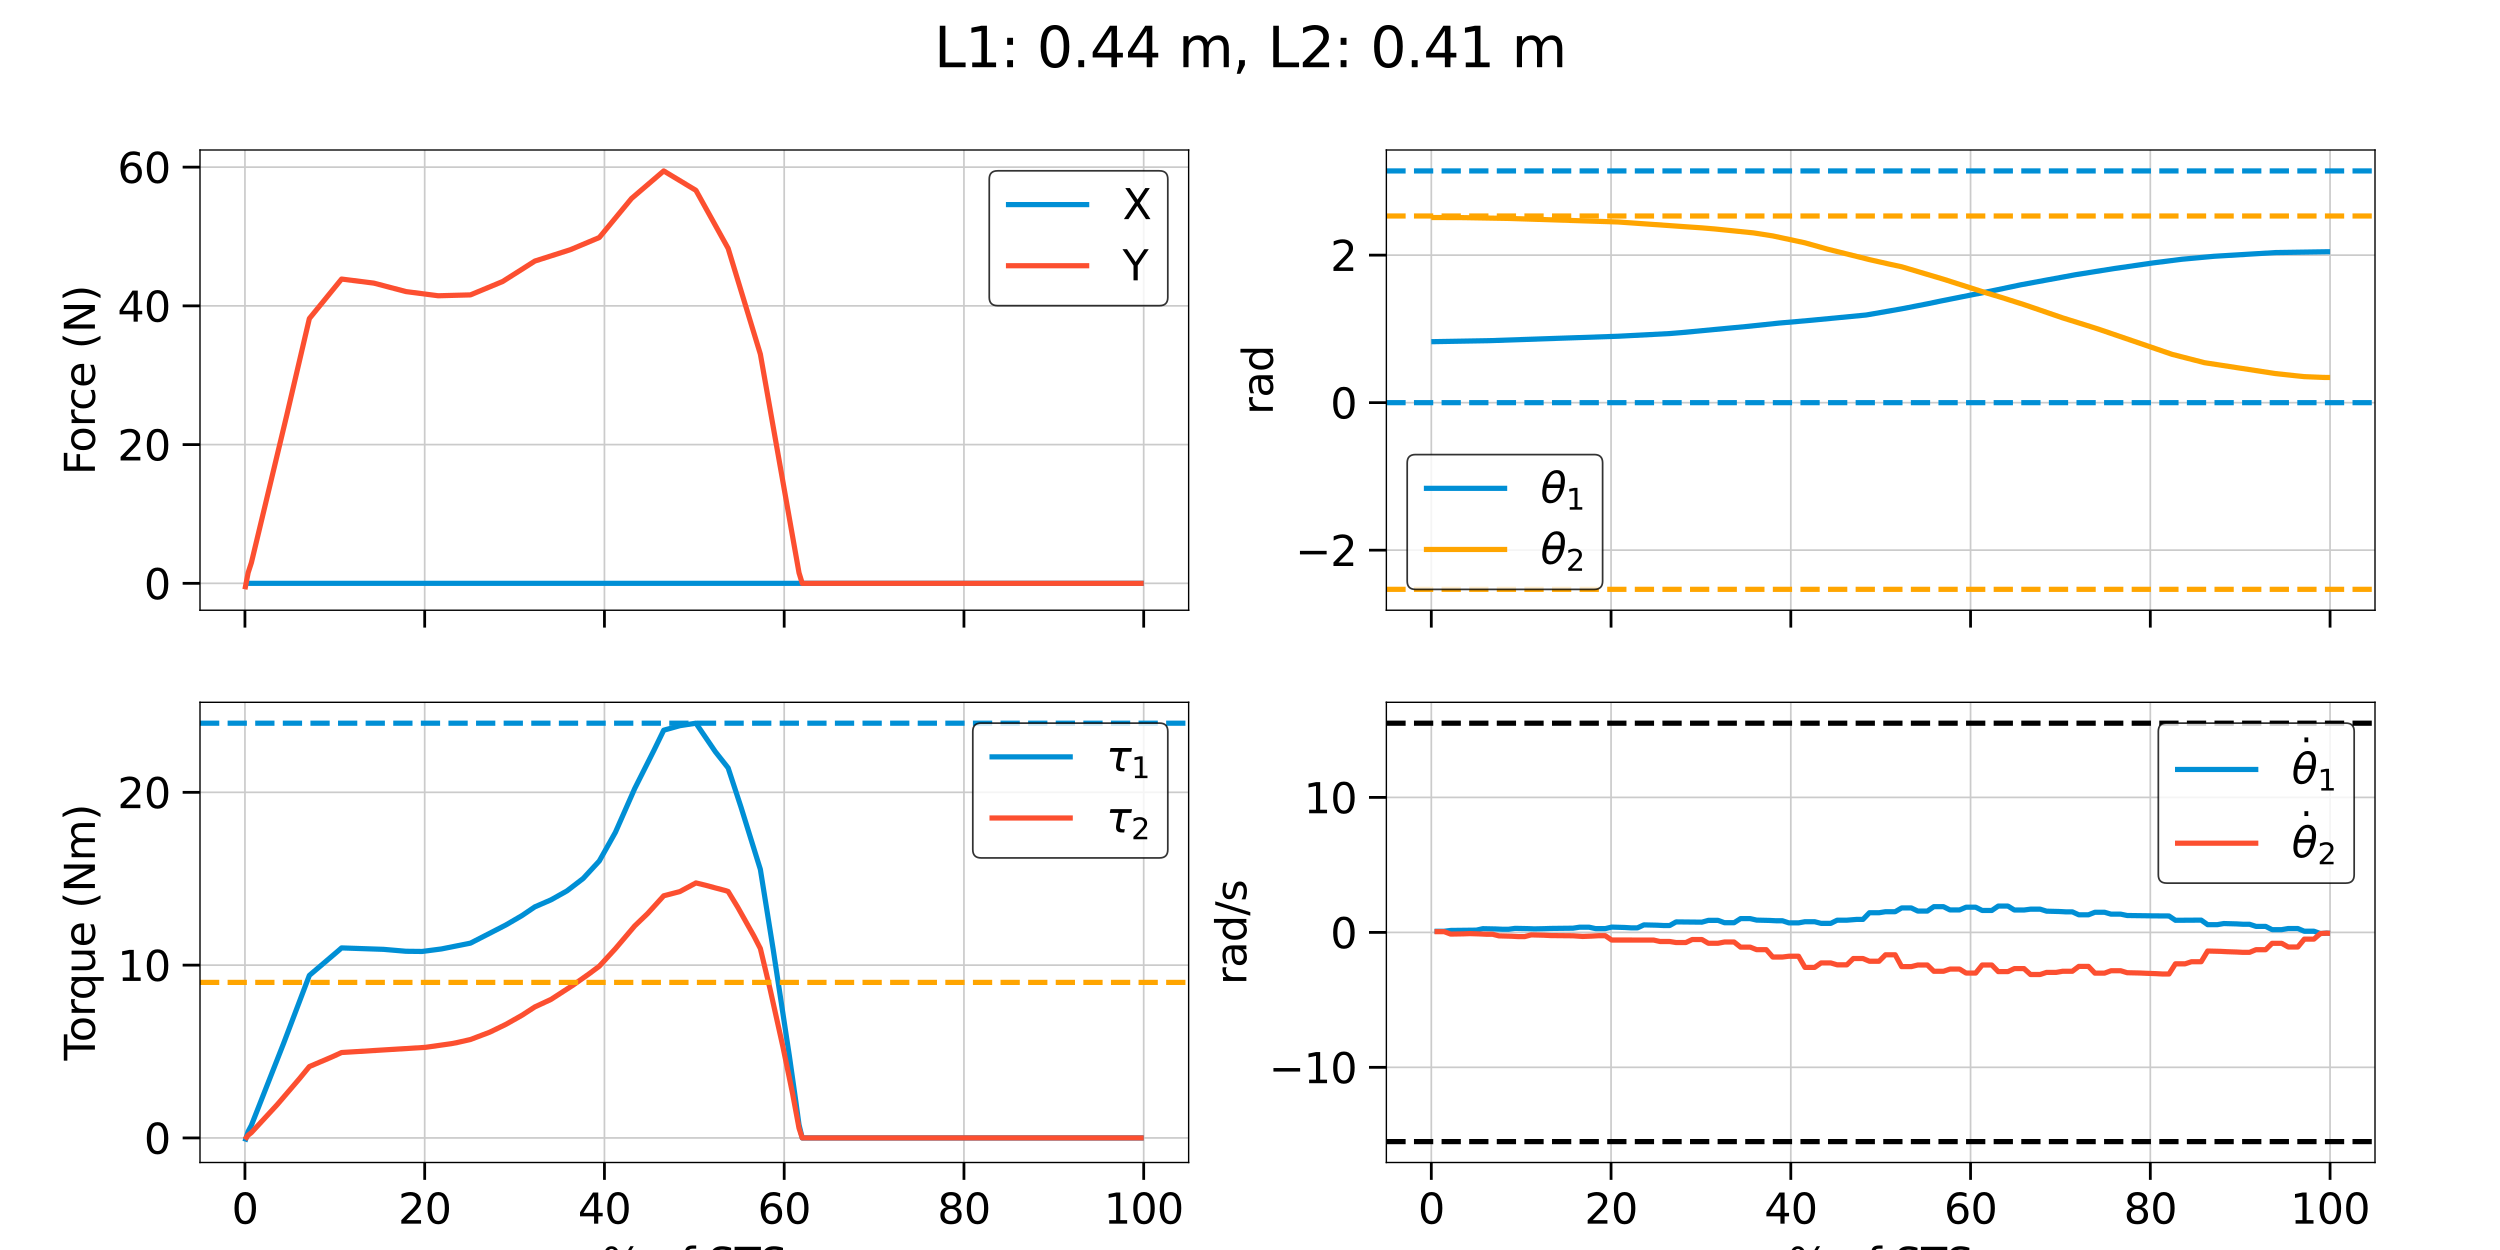 <?xml version="1.0" encoding="utf-8" standalone="no"?>
<!DOCTYPE svg PUBLIC "-//W3C//DTD SVG 1.1//EN"
  "http://www.w3.org/Graphics/SVG/1.1/DTD/svg11.dtd">
<svg xmlns:xlink="http://www.w3.org/1999/xlink" width="720pt" height="360pt" viewBox="0 0 720 360" xmlns="http://www.w3.org/2000/svg" version="1.1">
 <defs>
  <style type="text/css">*{stroke-linejoin: round; stroke-linecap: butt}</style>
 </defs>
 <g id="figure_1">
  <g id="patch_1">
   <path d="M 0 360 
L 720 360 
L 720 0 
L 0 0 
z
" style="fill: #ffffff"/>
  </g>
  <g id="axes_1">
   <g id="patch_2">
    <path d="M 57.6 175.745 
L 342.327 175.745 
L 342.327 43.2 
L 57.6 43.2 
z
" style="fill: #ffffff"/>
   </g>
   <g id="matplotlib.axis_1">
    <g id="xtick_1">
     <g id="line2d_1">
      <path d="M 70.542 175.745 
L 70.542 43.2 
" clip-path="url(#p391d18a292)" style="fill: none; stroke: #cbcbcb; stroke-width: 0.5"/>
     </g>
     <g id="line2d_2">
      <defs>
       <path id="mc9f49ea240" d="M 0 0 
L 0 5 
" style="stroke: #000000; stroke-width: 0.8"/>
      </defs>
      <g>
       <use xlink:href="#mc9f49ea240" x="70.542" y="175.745" style="stroke: #000000; stroke-width: 0.8"/>
      </g>
     </g>
    </g>
    <g id="xtick_2">
     <g id="line2d_3">
      <path d="M 122.311 175.745 
L 122.311 43.2 
" clip-path="url(#p391d18a292)" style="fill: none; stroke: #cbcbcb; stroke-width: 0.5"/>
     </g>
     <g id="line2d_4">
      <g>
       <use xlink:href="#mc9f49ea240" x="122.311" y="175.745" style="stroke: #000000; stroke-width: 0.8"/>
      </g>
     </g>
    </g>
    <g id="xtick_3">
     <g id="line2d_5">
      <path d="M 174.079 175.745 
L 174.079 43.2 
" clip-path="url(#p391d18a292)" style="fill: none; stroke: #cbcbcb; stroke-width: 0.5"/>
     </g>
     <g id="line2d_6">
      <g>
       <use xlink:href="#mc9f49ea240" x="174.079" y="175.745" style="stroke: #000000; stroke-width: 0.8"/>
      </g>
     </g>
    </g>
    <g id="xtick_4">
     <g id="line2d_7">
      <path d="M 225.848 175.745 
L 225.848 43.2 
" clip-path="url(#p391d18a292)" style="fill: none; stroke: #cbcbcb; stroke-width: 0.5"/>
     </g>
     <g id="line2d_8">
      <g>
       <use xlink:href="#mc9f49ea240" x="225.848" y="175.745" style="stroke: #000000; stroke-width: 0.8"/>
      </g>
     </g>
    </g>
    <g id="xtick_5">
     <g id="line2d_9">
      <path d="M 277.617 175.745 
L 277.617 43.2 
" clip-path="url(#p391d18a292)" style="fill: none; stroke: #cbcbcb; stroke-width: 0.5"/>
     </g>
     <g id="line2d_10">
      <g>
       <use xlink:href="#mc9f49ea240" x="277.617" y="175.745" style="stroke: #000000; stroke-width: 0.8"/>
      </g>
     </g>
    </g>
    <g id="xtick_6">
     <g id="line2d_11">
      <path d="M 329.385 175.745 
L 329.385 43.2 
" clip-path="url(#p391d18a292)" style="fill: none; stroke: #cbcbcb; stroke-width: 0.5"/>
     </g>
     <g id="line2d_12">
      <g>
       <use xlink:href="#mc9f49ea240" x="329.385" y="175.745" style="stroke: #000000; stroke-width: 0.8"/>
      </g>
     </g>
    </g>
   </g>
   <g id="matplotlib.axis_2">
    <g id="ytick_1">
     <g id="line2d_13">
      <path d="M 57.6 168.005 
L 342.327 168.005 
" clip-path="url(#p391d18a292)" style="fill: none; stroke: #cbcbcb; stroke-width: 0.5"/>
     </g>
     <g id="line2d_14">
      <defs>
       <path id="m2b93ea6810" d="M 0 0 
L -5 0 
" style="stroke: #000000; stroke-width: 0.8"/>
      </defs>
      <g>
       <use xlink:href="#m2b93ea6810" x="57.6" y="168.005" style="stroke: #000000; stroke-width: 0.8"/>
      </g>
     </g>
     <g id="text_1">
      <!-- 0 -->
      <g transform="translate(41.465 172.564) scale(0.12 -0.12)">
       <defs>
        <path id="DejaVuSans-30" d="M 2034 4250 
Q 1547 4250 1301 3770 
Q 1056 3291 1056 2328 
Q 1056 1369 1301 889 
Q 1547 409 2034 409 
Q 2525 409 2770 889 
Q 3016 1369 3016 2328 
Q 3016 3291 2770 3770 
Q 2525 4250 2034 4250 
z
M 2034 4750 
Q 2819 4750 3233 4129 
Q 3647 3509 3647 2328 
Q 3647 1150 3233 529 
Q 2819 -91 2034 -91 
Q 1250 -91 836 529 
Q 422 1150 422 2328 
Q 422 3509 836 4129 
Q 1250 4750 2034 4750 
z
" transform="scale(0.016)"/>
       </defs>
       <use xlink:href="#DejaVuSans-30"/>
      </g>
     </g>
    </g>
    <g id="ytick_2">
     <g id="line2d_15">
      <path d="M 57.6 128.047 
L 342.327 128.047 
" clip-path="url(#p391d18a292)" style="fill: none; stroke: #cbcbcb; stroke-width: 0.5"/>
     </g>
     <g id="line2d_16">
      <g>
       <use xlink:href="#m2b93ea6810" x="57.6" y="128.047" style="stroke: #000000; stroke-width: 0.8"/>
      </g>
     </g>
     <g id="text_2">
      <!-- 20 -->
      <g transform="translate(33.83 132.606) scale(0.12 -0.12)">
       <defs>
        <path id="DejaVuSans-32" d="M 1228 531 
L 3431 531 
L 3431 0 
L 469 0 
L 469 531 
Q 828 903 1448 1529 
Q 2069 2156 2228 2338 
Q 2531 2678 2651 2914 
Q 2772 3150 2772 3378 
Q 2772 3750 2511 3984 
Q 2250 4219 1831 4219 
Q 1534 4219 1204 4116 
Q 875 4013 500 3803 
L 500 4441 
Q 881 4594 1212 4672 
Q 1544 4750 1819 4750 
Q 2544 4750 2975 4387 
Q 3406 4025 3406 3419 
Q 3406 3131 3298 2873 
Q 3191 2616 2906 2266 
Q 2828 2175 2409 1742 
Q 1991 1309 1228 531 
z
" transform="scale(0.016)"/>
       </defs>
       <use xlink:href="#DejaVuSans-32"/>
       <use xlink:href="#DejaVuSans-30" x="63.623"/>
      </g>
     </g>
    </g>
    <g id="ytick_3">
     <g id="line2d_17">
      <path d="M 57.6 88.088 
L 342.327 88.088 
" clip-path="url(#p391d18a292)" style="fill: none; stroke: #cbcbcb; stroke-width: 0.5"/>
     </g>
     <g id="line2d_18">
      <g>
       <use xlink:href="#m2b93ea6810" x="57.6" y="88.088" style="stroke: #000000; stroke-width: 0.8"/>
      </g>
     </g>
     <g id="text_3">
      <!-- 40 -->
      <g transform="translate(33.83 92.648) scale(0.12 -0.12)">
       <defs>
        <path id="DejaVuSans-34" d="M 2419 4116 
L 825 1625 
L 2419 1625 
L 2419 4116 
z
M 2253 4666 
L 3047 4666 
L 3047 1625 
L 3713 1625 
L 3713 1100 
L 3047 1100 
L 3047 0 
L 2419 0 
L 2419 1100 
L 313 1100 
L 313 1709 
L 2253 4666 
z
" transform="scale(0.016)"/>
       </defs>
       <use xlink:href="#DejaVuSans-34"/>
       <use xlink:href="#DejaVuSans-30" x="63.623"/>
      </g>
     </g>
    </g>
    <g id="ytick_4">
     <g id="line2d_19">
      <path d="M 57.6 48.13 
L 342.327 48.13 
" clip-path="url(#p391d18a292)" style="fill: none; stroke: #cbcbcb; stroke-width: 0.5"/>
     </g>
     <g id="line2d_20">
      <g>
       <use xlink:href="#m2b93ea6810" x="57.6" y="48.13" style="stroke: #000000; stroke-width: 0.8"/>
      </g>
     </g>
     <g id="text_4">
      <!-- 60 -->
      <g transform="translate(33.83 52.689) scale(0.12 -0.12)">
       <defs>
        <path id="DejaVuSans-36" d="M 2113 2584 
Q 1688 2584 1439 2293 
Q 1191 2003 1191 1497 
Q 1191 994 1439 701 
Q 1688 409 2113 409 
Q 2538 409 2786 701 
Q 3034 994 3034 1497 
Q 3034 2003 2786 2293 
Q 2538 2584 2113 2584 
z
M 3366 4563 
L 3366 3988 
Q 3128 4100 2886 4159 
Q 2644 4219 2406 4219 
Q 1781 4219 1451 3797 
Q 1122 3375 1075 2522 
Q 1259 2794 1537 2939 
Q 1816 3084 2150 3084 
Q 2853 3084 3261 2657 
Q 3669 2231 3669 1497 
Q 3669 778 3244 343 
Q 2819 -91 2113 -91 
Q 1303 -91 875 529 
Q 447 1150 447 2328 
Q 447 3434 972 4092 
Q 1497 4750 2381 4750 
Q 2619 4750 2861 4703 
Q 3103 4656 3366 4563 
z
" transform="scale(0.016)"/>
       </defs>
       <use xlink:href="#DejaVuSans-36"/>
       <use xlink:href="#DejaVuSans-30" x="63.623"/>
      </g>
     </g>
    </g>
    <g id="text_5">
     <!-- Force (N) -->
     <g transform="translate(27.334 136.777) rotate(-90) scale(0.12 -0.12)">
      <defs>
       <path id="DejaVuSans-46" d="M 628 4666 
L 3309 4666 
L 3309 4134 
L 1259 4134 
L 1259 2759 
L 3109 2759 
L 3109 2228 
L 1259 2228 
L 1259 0 
L 628 0 
L 628 4666 
z
" transform="scale(0.016)"/>
       <path id="DejaVuSans-6f" d="M 1959 3097 
Q 1497 3097 1228 2736 
Q 959 2375 959 1747 
Q 959 1119 1226 758 
Q 1494 397 1959 397 
Q 2419 397 2687 759 
Q 2956 1122 2956 1747 
Q 2956 2369 2687 2733 
Q 2419 3097 1959 3097 
z
M 1959 3584 
Q 2709 3584 3137 3096 
Q 3566 2609 3566 1747 
Q 3566 888 3137 398 
Q 2709 -91 1959 -91 
Q 1206 -91 779 398 
Q 353 888 353 1747 
Q 353 2609 779 3096 
Q 1206 3584 1959 3584 
z
" transform="scale(0.016)"/>
       <path id="DejaVuSans-72" d="M 2631 2963 
Q 2534 3019 2420 3045 
Q 2306 3072 2169 3072 
Q 1681 3072 1420 2755 
Q 1159 2438 1159 1844 
L 1159 0 
L 581 0 
L 581 3500 
L 1159 3500 
L 1159 2956 
Q 1341 3275 1631 3429 
Q 1922 3584 2338 3584 
Q 2397 3584 2469 3576 
Q 2541 3569 2628 3553 
L 2631 2963 
z
" transform="scale(0.016)"/>
       <path id="DejaVuSans-63" d="M 3122 3366 
L 3122 2828 
Q 2878 2963 2633 3030 
Q 2388 3097 2138 3097 
Q 1578 3097 1268 2742 
Q 959 2388 959 1747 
Q 959 1106 1268 751 
Q 1578 397 2138 397 
Q 2388 397 2633 464 
Q 2878 531 3122 666 
L 3122 134 
Q 2881 22 2623 -34 
Q 2366 -91 2075 -91 
Q 1284 -91 818 406 
Q 353 903 353 1747 
Q 353 2603 823 3093 
Q 1294 3584 2113 3584 
Q 2378 3584 2631 3529 
Q 2884 3475 3122 3366 
z
" transform="scale(0.016)"/>
       <path id="DejaVuSans-65" d="M 3597 1894 
L 3597 1613 
L 953 1613 
Q 991 1019 1311 708 
Q 1631 397 2203 397 
Q 2534 397 2845 478 
Q 3156 559 3463 722 
L 3463 178 
Q 3153 47 2828 -22 
Q 2503 -91 2169 -91 
Q 1331 -91 842 396 
Q 353 884 353 1716 
Q 353 2575 817 3079 
Q 1281 3584 2069 3584 
Q 2775 3584 3186 3129 
Q 3597 2675 3597 1894 
z
M 3022 2063 
Q 3016 2534 2758 2815 
Q 2500 3097 2075 3097 
Q 1594 3097 1305 2825 
Q 1016 2553 972 2059 
L 3022 2063 
z
" transform="scale(0.016)"/>
       <path id="DejaVuSans-20" transform="scale(0.016)"/>
       <path id="DejaVuSans-28" d="M 1984 4856 
Q 1566 4138 1362 3434 
Q 1159 2731 1159 2009 
Q 1159 1288 1364 580 
Q 1569 -128 1984 -844 
L 1484 -844 
Q 1016 -109 783 600 
Q 550 1309 550 2009 
Q 550 2706 781 3412 
Q 1013 4119 1484 4856 
L 1984 4856 
z
" transform="scale(0.016)"/>
       <path id="DejaVuSans-4e" d="M 628 4666 
L 1478 4666 
L 3547 763 
L 3547 4666 
L 4159 4666 
L 4159 0 
L 3309 0 
L 1241 3903 
L 1241 0 
L 628 0 
L 628 4666 
z
" transform="scale(0.016)"/>
       <path id="DejaVuSans-29" d="M 513 4856 
L 1013 4856 
Q 1481 4119 1714 3412 
Q 1947 2706 1947 2009 
Q 1947 1309 1714 600 
Q 1481 -109 1013 -844 
L 513 -844 
Q 928 -128 1133 580 
Q 1338 1288 1338 2009 
Q 1338 2731 1133 3434 
Q 928 4138 513 4856 
z
" transform="scale(0.016)"/>
      </defs>
      <use xlink:href="#DejaVuSans-46"/>
      <use xlink:href="#DejaVuSans-6f" x="53.895"/>
      <use xlink:href="#DejaVuSans-72" x="115.076"/>
      <use xlink:href="#DejaVuSans-63" x="153.939"/>
      <use xlink:href="#DejaVuSans-65" x="208.92"/>
      <use xlink:href="#DejaVuSans-20" x="270.443"/>
      <use xlink:href="#DejaVuSans-28" x="302.23"/>
      <use xlink:href="#DejaVuSans-4e" x="341.244"/>
      <use xlink:href="#DejaVuSans-29" x="416.049"/>
     </g>
    </g>
   </g>
   <g id="line2d_21">
    <path d="M 70.542 168.005 
L 329.385 168.005 
L 329.385 168.005 
" clip-path="url(#p391d18a292)" style="fill: none; stroke: #008fd5; stroke-width: 1.5"/>
   </g>
   <g id="line2d_22">
    <path d="M 70.542 169.721 
L 71.47 164.931 
L 72.398 162.058 
L 82.603 119.506 
L 89.097 91.739 
L 98.375 80.369 
L 107.652 81.536 
L 116.93 83.978 
L 126.207 85.182 
L 135.485 84.927 
L 144.762 81.073 
L 154.04 75.185 
L 164.245 71.919 
L 172.595 68.407 
L 181.872 57.166 
L 191.15 49.225 
L 200.428 54.823 
L 209.705 71.544 
L 218.983 101.996 
L 230.116 164.97 
L 231.043 168.005 
L 329.385 168.005 
L 329.385 168.005 
" clip-path="url(#p391d18a292)" style="fill: none; stroke: #fc4f30; stroke-width: 1.5"/>
   </g>
   <g id="patch_3">
    <path d="M 57.6 175.745 
L 57.6 43.2 
" style="fill: none; stroke: #000000; stroke-width: 0.4; stroke-linejoin: miter; stroke-linecap: square"/>
   </g>
   <g id="patch_4">
    <path d="M 342.327 175.745 
L 342.327 43.2 
" style="fill: none; stroke: #000000; stroke-width: 0.4; stroke-linejoin: miter; stroke-linecap: square"/>
   </g>
   <g id="patch_5">
    <path d="M 57.6 175.745 
L 342.327 175.745 
" style="fill: none; stroke: #000000; stroke-width: 0.4; stroke-linejoin: miter; stroke-linecap: square"/>
   </g>
   <g id="patch_6">
    <path d="M 57.6 43.2 
L 342.327 43.2 
" style="fill: none; stroke: #000000; stroke-width: 0.4; stroke-linejoin: miter; stroke-linecap: square"/>
   </g>
   <g id="legend_1">
    <g id="patch_7">
     <path d="M 287.307 88.028 
L 333.927 88.028 
Q 336.327 88.028 336.327 85.627 
L 336.327 51.6 
Q 336.327 49.2 333.927 49.2 
L 287.307 49.2 
Q 284.907 49.2 284.907 51.6 
L 284.907 85.627 
Q 284.907 88.028 287.307 88.028 
z
" style="fill: #ffffff; opacity: 0.8; stroke: #000000; stroke-width: 0.5; stroke-linejoin: miter"/>
    </g>
    <g id="line2d_23">
     <path d="M 289.707 58.918 
L 301.707 58.918 
L 313.707 58.918 
" style="fill: none; stroke: #008fd5; stroke-width: 1.5"/>
    </g>
    <g id="text_6">
     <!-- X -->
     <g transform="translate(323.307 63.118) scale(0.12 -0.12)">
      <defs>
       <path id="DejaVuSans-58" d="M 403 4666 
L 1081 4666 
L 2241 2931 
L 3406 4666 
L 4084 4666 
L 2584 2425 
L 4184 0 
L 3506 0 
L 2194 1984 
L 872 0 
L 191 0 
L 1856 2491 
L 403 4666 
z
" transform="scale(0.016)"/>
      </defs>
      <use xlink:href="#DejaVuSans-58"/>
     </g>
    </g>
    <g id="line2d_24">
     <path d="M 289.707 76.532 
L 301.707 76.532 
L 313.707 76.532 
" style="fill: none; stroke: #fc4f30; stroke-width: 1.5"/>
    </g>
    <g id="text_7">
     <!-- Y -->
     <g transform="translate(323.307 80.732) scale(0.12 -0.12)">
      <defs>
       <path id="DejaVuSans-59" d="M -13 4666 
L 666 4666 
L 1959 2747 
L 3244 4666 
L 3922 4666 
L 2272 2222 
L 2272 0 
L 1638 0 
L 1638 2222 
L -13 4666 
z
" transform="scale(0.016)"/>
      </defs>
      <use xlink:href="#DejaVuSans-59"/>
     </g>
    </g>
   </g>
  </g>
  <g id="axes_2">
   <g id="patch_8">
    <path d="M 399.273 175.745 
L 684 175.745 
L 684 43.2 
L 399.273 43.2 
z
" style="fill: #ffffff"/>
   </g>
   <g id="matplotlib.axis_3">
    <g id="xtick_7">
     <g id="line2d_25">
      <path d="M 412.215 175.745 
L 412.215 43.2 
" clip-path="url(#p56ed6e2379)" style="fill: none; stroke: #cbcbcb; stroke-width: 0.5"/>
     </g>
     <g id="line2d_26">
      <g>
       <use xlink:href="#mc9f49ea240" x="412.215" y="175.745" style="stroke: #000000; stroke-width: 0.8"/>
      </g>
     </g>
    </g>
    <g id="xtick_8">
     <g id="line2d_27">
      <path d="M 463.983 175.745 
L 463.983 43.2 
" clip-path="url(#p56ed6e2379)" style="fill: none; stroke: #cbcbcb; stroke-width: 0.5"/>
     </g>
     <g id="line2d_28">
      <g>
       <use xlink:href="#mc9f49ea240" x="463.983" y="175.745" style="stroke: #000000; stroke-width: 0.8"/>
      </g>
     </g>
    </g>
    <g id="xtick_9">
     <g id="line2d_29">
      <path d="M 515.752 175.745 
L 515.752 43.2 
" clip-path="url(#p56ed6e2379)" style="fill: none; stroke: #cbcbcb; stroke-width: 0.5"/>
     </g>
     <g id="line2d_30">
      <g>
       <use xlink:href="#mc9f49ea240" x="515.752" y="175.745" style="stroke: #000000; stroke-width: 0.8"/>
      </g>
     </g>
    </g>
    <g id="xtick_10">
     <g id="line2d_31">
      <path d="M 567.521 175.745 
L 567.521 43.2 
" clip-path="url(#p56ed6e2379)" style="fill: none; stroke: #cbcbcb; stroke-width: 0.5"/>
     </g>
     <g id="line2d_32">
      <g>
       <use xlink:href="#mc9f49ea240" x="567.521" y="175.745" style="stroke: #000000; stroke-width: 0.8"/>
      </g>
     </g>
    </g>
    <g id="xtick_11">
     <g id="line2d_33">
      <path d="M 619.289 175.745 
L 619.289 43.2 
" clip-path="url(#p56ed6e2379)" style="fill: none; stroke: #cbcbcb; stroke-width: 0.5"/>
     </g>
     <g id="line2d_34">
      <g>
       <use xlink:href="#mc9f49ea240" x="619.289" y="175.745" style="stroke: #000000; stroke-width: 0.8"/>
      </g>
     </g>
    </g>
    <g id="xtick_12">
     <g id="line2d_35">
      <path d="M 671.058 175.745 
L 671.058 43.2 
" clip-path="url(#p56ed6e2379)" style="fill: none; stroke: #cbcbcb; stroke-width: 0.5"/>
     </g>
     <g id="line2d_36">
      <g>
       <use xlink:href="#mc9f49ea240" x="671.058" y="175.745" style="stroke: #000000; stroke-width: 0.8"/>
      </g>
     </g>
    </g>
   </g>
   <g id="matplotlib.axis_4">
    <g id="ytick_5">
     <g id="line2d_37">
      <path d="M 399.273 158.447 
L 684 158.447 
" clip-path="url(#p56ed6e2379)" style="fill: none; stroke: #cbcbcb; stroke-width: 0.5"/>
     </g>
     <g id="line2d_38">
      <g>
       <use xlink:href="#m2b93ea6810" x="399.273" y="158.447" style="stroke: #000000; stroke-width: 0.8"/>
      </g>
     </g>
     <g id="text_8">
      <!-- −2 -->
      <g transform="translate(373.082 163.006) scale(0.12 -0.12)">
       <defs>
        <path id="DejaVuSans-2212" d="M 678 2272 
L 4684 2272 
L 4684 1741 
L 678 1741 
L 678 2272 
z
" transform="scale(0.016)"/>
       </defs>
       <use xlink:href="#DejaVuSans-2212"/>
       <use xlink:href="#DejaVuSans-32" x="83.789"/>
      </g>
     </g>
    </g>
    <g id="ytick_6">
     <g id="line2d_39">
      <path d="M 399.273 115.961 
L 684 115.961 
" clip-path="url(#p56ed6e2379)" style="fill: none; stroke: #cbcbcb; stroke-width: 0.5"/>
     </g>
     <g id="line2d_40">
      <g>
       <use xlink:href="#m2b93ea6810" x="399.273" y="115.961" style="stroke: #000000; stroke-width: 0.8"/>
      </g>
     </g>
     <g id="text_9">
      <!-- 0 -->
      <g transform="translate(383.138 120.52) scale(0.12 -0.12)">
       <use xlink:href="#DejaVuSans-30"/>
      </g>
     </g>
    </g>
    <g id="ytick_7">
     <g id="line2d_41">
      <path d="M 399.273 73.475 
L 684 73.475 
" clip-path="url(#p56ed6e2379)" style="fill: none; stroke: #cbcbcb; stroke-width: 0.5"/>
     </g>
     <g id="line2d_42">
      <g>
       <use xlink:href="#m2b93ea6810" x="399.273" y="73.475" style="stroke: #000000; stroke-width: 0.8"/>
      </g>
     </g>
     <g id="text_10">
      <!-- 2 -->
      <g transform="translate(383.138 78.034) scale(0.12 -0.12)">
       <use xlink:href="#DejaVuSans-32"/>
      </g>
     </g>
    </g>
    <g id="text_11">
     <!-- rad -->
     <g transform="translate(366.586 119.425) rotate(-90) scale(0.12 -0.12)">
      <defs>
       <path id="DejaVuSans-61" d="M 2194 1759 
Q 1497 1759 1228 1600 
Q 959 1441 959 1056 
Q 959 750 1161 570 
Q 1363 391 1709 391 
Q 2188 391 2477 730 
Q 2766 1069 2766 1631 
L 2766 1759 
L 2194 1759 
z
M 3341 1997 
L 3341 0 
L 2766 0 
L 2766 531 
Q 2569 213 2275 61 
Q 1981 -91 1556 -91 
Q 1019 -91 701 211 
Q 384 513 384 1019 
Q 384 1609 779 1909 
Q 1175 2209 1959 2209 
L 2766 2209 
L 2766 2266 
Q 2766 2663 2505 2880 
Q 2244 3097 1772 3097 
Q 1472 3097 1187 3025 
Q 903 2953 641 2809 
L 641 3341 
Q 956 3463 1253 3523 
Q 1550 3584 1831 3584 
Q 2591 3584 2966 3190 
Q 3341 2797 3341 1997 
z
" transform="scale(0.016)"/>
       <path id="DejaVuSans-64" d="M 2906 2969 
L 2906 4863 
L 3481 4863 
L 3481 0 
L 2906 0 
L 2906 525 
Q 2725 213 2448 61 
Q 2172 -91 1784 -91 
Q 1150 -91 751 415 
Q 353 922 353 1747 
Q 353 2572 751 3078 
Q 1150 3584 1784 3584 
Q 2172 3584 2448 3432 
Q 2725 3281 2906 2969 
z
M 947 1747 
Q 947 1113 1208 752 
Q 1469 391 1925 391 
Q 2381 391 2643 752 
Q 2906 1113 2906 1747 
Q 2906 2381 2643 2742 
Q 2381 3103 1925 3103 
Q 1469 3103 1208 2742 
Q 947 2381 947 1747 
z
" transform="scale(0.016)"/>
      </defs>
      <use xlink:href="#DejaVuSans-72"/>
      <use xlink:href="#DejaVuSans-61" x="41.113"/>
      <use xlink:href="#DejaVuSans-64" x="102.393"/>
     </g>
    </g>
   </g>
   <g id="line2d_43">
    <path d="M 412.215 98.41 
L 428.914 98.112 
L 466.025 96.838 
L 480.869 96.065 
L 484.58 95.763 
L 503.135 94.016 
L 512.412 93.042 
L 521.69 92.233 
L 537.461 90.72 
L 547.667 88.941 
L 555.089 87.5 
L 558.8 86.725 
L 564.366 85.614 
L 574.572 83.584 
L 581.994 82.02 
L 597.765 79.112 
L 608.898 77.341 
L 620.031 75.726 
L 628.381 74.665 
L 637.659 73.81 
L 655.286 72.741 
L 670.13 72.501 
L 671.058 72.509 
L 671.058 72.509 
" clip-path="url(#p56ed6e2379)" style="fill: none; stroke: #008fd5; stroke-width: 1.5"/>
   </g>
   <g id="line2d_44">
    <path d="M 399.273 115.961 
L 684 115.961 
" clip-path="url(#p56ed6e2379)" style="fill: none; stroke-dasharray: 5.55,2.4; stroke-dashoffset: 0; stroke: #008fd5; stroke-width: 1.5"/>
   </g>
   <g id="line2d_45">
    <path d="M 399.273 49.225 
L 684 49.225 
" clip-path="url(#p56ed6e2379)" style="fill: none; stroke-dasharray: 5.55,2.4; stroke-dashoffset: 0; stroke: #008fd5; stroke-width: 1.5"/>
   </g>
   <g id="line2d_46">
    <path d="M 412.215 62.64 
L 421.492 62.678 
L 434.481 62.909 
L 466.025 63.931 
L 484.58 65.24 
L 490.146 65.625 
L 493.857 65.938 
L 504.99 67.069 
L 510.557 67.943 
L 519.834 69.933 
L 526.328 71.756 
L 538.389 74.769 
L 543.956 76.029 
L 547.667 76.827 
L 559.728 80.413 
L 571.788 84.277 
L 576.427 85.665 
L 582.921 87.731 
L 585.705 88.679 
L 594.054 91.553 
L 600.549 93.579 
L 604.26 94.756 
L 625.598 102.061 
L 634.875 104.452 
L 655.286 107.584 
L 660.853 108.187 
L 663.636 108.47 
L 669.202 108.7 
L 671.058 108.712 
L 671.058 108.712 
" clip-path="url(#p56ed6e2379)" style="fill: none; stroke: #ffa500; stroke-width: 1.5"/>
   </g>
   <g id="line2d_47">
    <path d="M 399.273 169.721 
L 684 169.721 
" clip-path="url(#p56ed6e2379)" style="fill: none; stroke-dasharray: 5.55,2.4; stroke-dashoffset: 0; stroke: #ffa500; stroke-width: 1.5"/>
   </g>
   <g id="line2d_48">
    <path d="M 399.273 62.201 
L 684 62.201 
" clip-path="url(#p56ed6e2379)" style="fill: none; stroke-dasharray: 5.55,2.4; stroke-dashoffset: 0; stroke: #ffa500; stroke-width: 1.5"/>
   </g>
   <g id="patch_9">
    <path d="M 399.273 175.745 
L 399.273 43.2 
" style="fill: none; stroke: #000000; stroke-width: 0.4; stroke-linejoin: miter; stroke-linecap: square"/>
   </g>
   <g id="patch_10">
    <path d="M 684 175.745 
L 684 43.2 
" style="fill: none; stroke: #000000; stroke-width: 0.4; stroke-linejoin: miter; stroke-linecap: square"/>
   </g>
   <g id="patch_11">
    <path d="M 399.273 175.745 
L 684 175.745 
" style="fill: none; stroke: #000000; stroke-width: 0.4; stroke-linejoin: miter; stroke-linecap: square"/>
   </g>
   <g id="patch_12">
    <path d="M 399.273 43.2 
L 684 43.2 
" style="fill: none; stroke: #000000; stroke-width: 0.4; stroke-linejoin: miter; stroke-linecap: square"/>
   </g>
   <g id="legend_2">
    <g id="patch_13">
     <path d="M 407.673 169.745 
L 459.153 169.745 
Q 461.553 169.745 461.553 167.345 
L 461.553 133.318 
Q 461.553 130.918 459.153 130.918 
L 407.673 130.918 
Q 405.273 130.918 405.273 133.318 
L 405.273 167.345 
Q 405.273 169.745 407.673 169.745 
z
" style="fill: #ffffff; opacity: 0.8; stroke: #000000; stroke-width: 0.5; stroke-linejoin: miter"/>
    </g>
    <g id="line2d_49">
     <path d="M 410.073 140.636 
L 422.073 140.636 
L 434.073 140.636 
" style="fill: none; stroke: #008fd5; stroke-width: 1.5"/>
    </g>
    <g id="text_12">
     <!-- $\theta_1$ -->
     <g transform="translate(443.673 144.836) scale(0.12 -0.12)">
      <defs>
       <path id="DejaVuSans-Oblique-3b8" d="M 2913 2219 
L 925 2219 
Q 791 1284 928 888 
Q 1100 400 1566 400 
Q 2034 400 2391 891 
Q 2703 1322 2913 2219 
z
M 3009 2750 
Q 3094 3638 2984 3950 
Q 2813 4444 2353 4444 
Q 1875 4444 1525 3956 
Q 1250 3563 1034 2750 
L 3009 2750 
z
M 2444 4913 
Q 3194 4913 3494 4250 
Q 3794 3591 3566 2422 
Q 3341 1256 2781 594 
Q 2225 -72 1475 -72 
Q 722 -72 425 594 
Q 128 1256 353 2422 
Q 581 3591 1134 4250 
Q 1691 4913 2444 4913 
z
" transform="scale(0.016)"/>
       <path id="DejaVuSans-31" d="M 794 531 
L 1825 531 
L 1825 4091 
L 703 3866 
L 703 4441 
L 1819 4666 
L 2450 4666 
L 2450 531 
L 3481 531 
L 3481 0 
L 794 0 
L 794 531 
z
" transform="scale(0.016)"/>
      </defs>
      <use xlink:href="#DejaVuSans-Oblique-3b8" transform="translate(0 0.234)"/>
      <use xlink:href="#DejaVuSans-31" transform="translate(61.182 -16.172) scale(0.7)"/>
     </g>
    </g>
    <g id="line2d_50">
     <path d="M 410.073 158.25 
L 422.073 158.25 
L 434.073 158.25 
" style="fill: none; stroke: #ffa500; stroke-width: 1.5"/>
    </g>
    <g id="text_13">
     <!-- $\theta_2$ -->
     <g transform="translate(443.673 162.45) scale(0.12 -0.12)">
      <use xlink:href="#DejaVuSans-Oblique-3b8" transform="translate(0 0.234)"/>
      <use xlink:href="#DejaVuSans-32" transform="translate(61.182 -16.172) scale(0.7)"/>
     </g>
    </g>
   </g>
  </g>
  <g id="axes_3">
   <g id="patch_14">
    <path d="M 57.6 334.8 
L 342.327 334.8 
L 342.327 202.255 
L 57.6 202.255 
z
" style="fill: #ffffff"/>
   </g>
   <g id="matplotlib.axis_5">
    <g id="xtick_13">
     <g id="line2d_51">
      <path d="M 70.542 334.8 
L 70.542 202.255 
" clip-path="url(#p65d89d9037)" style="fill: none; stroke: #cbcbcb; stroke-width: 0.5"/>
     </g>
     <g id="line2d_52">
      <g>
       <use xlink:href="#mc9f49ea240" x="70.542" y="334.8" style="stroke: #000000; stroke-width: 0.8"/>
      </g>
     </g>
     <g id="text_14">
      <!-- 0 -->
      <g transform="translate(66.725 352.418) scale(0.12 -0.12)">
       <use xlink:href="#DejaVuSans-30"/>
      </g>
     </g>
    </g>
    <g id="xtick_14">
     <g id="line2d_53">
      <path d="M 122.311 334.8 
L 122.311 202.255 
" clip-path="url(#p65d89d9037)" style="fill: none; stroke: #cbcbcb; stroke-width: 0.5"/>
     </g>
     <g id="line2d_54">
      <g>
       <use xlink:href="#mc9f49ea240" x="122.311" y="334.8" style="stroke: #000000; stroke-width: 0.8"/>
      </g>
     </g>
     <g id="text_15">
      <!-- 20 -->
      <g transform="translate(114.676 352.418) scale(0.12 -0.12)">
       <use xlink:href="#DejaVuSans-32"/>
       <use xlink:href="#DejaVuSans-30" x="63.623"/>
      </g>
     </g>
    </g>
    <g id="xtick_15">
     <g id="line2d_55">
      <path d="M 174.079 334.8 
L 174.079 202.255 
" clip-path="url(#p65d89d9037)" style="fill: none; stroke: #cbcbcb; stroke-width: 0.5"/>
     </g>
     <g id="line2d_56">
      <g>
       <use xlink:href="#mc9f49ea240" x="174.079" y="334.8" style="stroke: #000000; stroke-width: 0.8"/>
      </g>
     </g>
     <g id="text_16">
      <!-- 40 -->
      <g transform="translate(166.444 352.418) scale(0.12 -0.12)">
       <use xlink:href="#DejaVuSans-34"/>
       <use xlink:href="#DejaVuSans-30" x="63.623"/>
      </g>
     </g>
    </g>
    <g id="xtick_16">
     <g id="line2d_57">
      <path d="M 225.848 334.8 
L 225.848 202.255 
" clip-path="url(#p65d89d9037)" style="fill: none; stroke: #cbcbcb; stroke-width: 0.5"/>
     </g>
     <g id="line2d_58">
      <g>
       <use xlink:href="#mc9f49ea240" x="225.848" y="334.8" style="stroke: #000000; stroke-width: 0.8"/>
      </g>
     </g>
     <g id="text_17">
      <!-- 60 -->
      <g transform="translate(218.213 352.418) scale(0.12 -0.12)">
       <use xlink:href="#DejaVuSans-36"/>
       <use xlink:href="#DejaVuSans-30" x="63.623"/>
      </g>
     </g>
    </g>
    <g id="xtick_17">
     <g id="line2d_59">
      <path d="M 277.617 334.8 
L 277.617 202.255 
" clip-path="url(#p65d89d9037)" style="fill: none; stroke: #cbcbcb; stroke-width: 0.5"/>
     </g>
     <g id="line2d_60">
      <g>
       <use xlink:href="#mc9f49ea240" x="277.617" y="334.8" style="stroke: #000000; stroke-width: 0.8"/>
      </g>
     </g>
     <g id="text_18">
      <!-- 80 -->
      <g transform="translate(269.982 352.418) scale(0.12 -0.12)">
       <defs>
        <path id="DejaVuSans-38" d="M 2034 2216 
Q 1584 2216 1326 1975 
Q 1069 1734 1069 1313 
Q 1069 891 1326 650 
Q 1584 409 2034 409 
Q 2484 409 2743 651 
Q 3003 894 3003 1313 
Q 3003 1734 2745 1975 
Q 2488 2216 2034 2216 
z
M 1403 2484 
Q 997 2584 770 2862 
Q 544 3141 544 3541 
Q 544 4100 942 4425 
Q 1341 4750 2034 4750 
Q 2731 4750 3128 4425 
Q 3525 4100 3525 3541 
Q 3525 3141 3298 2862 
Q 3072 2584 2669 2484 
Q 3125 2378 3379 2068 
Q 3634 1759 3634 1313 
Q 3634 634 3220 271 
Q 2806 -91 2034 -91 
Q 1263 -91 848 271 
Q 434 634 434 1313 
Q 434 1759 690 2068 
Q 947 2378 1403 2484 
z
M 1172 3481 
Q 1172 3119 1398 2916 
Q 1625 2713 2034 2713 
Q 2441 2713 2670 2916 
Q 2900 3119 2900 3481 
Q 2900 3844 2670 4047 
Q 2441 4250 2034 4250 
Q 1625 4250 1398 4047 
Q 1172 3844 1172 3481 
z
" transform="scale(0.016)"/>
       </defs>
       <use xlink:href="#DejaVuSans-38"/>
       <use xlink:href="#DejaVuSans-30" x="63.623"/>
      </g>
     </g>
    </g>
    <g id="xtick_18">
     <g id="line2d_61">
      <path d="M 329.385 334.8 
L 329.385 202.255 
" clip-path="url(#p65d89d9037)" style="fill: none; stroke: #cbcbcb; stroke-width: 0.5"/>
     </g>
     <g id="line2d_62">
      <g>
       <use xlink:href="#mc9f49ea240" x="329.385" y="334.8" style="stroke: #000000; stroke-width: 0.8"/>
      </g>
     </g>
     <g id="text_19">
      <!-- 100 -->
      <g transform="translate(317.933 352.418) scale(0.12 -0.12)">
       <use xlink:href="#DejaVuSans-31"/>
       <use xlink:href="#DejaVuSans-30" x="63.623"/>
       <use xlink:href="#DejaVuSans-30" x="127.246"/>
      </g>
     </g>
    </g>
    <g id="text_20">
     <!-- % of STS -->
     <g transform="translate(173.383 368.032) scale(0.12 -0.12)">
      <defs>
       <path id="DejaVuSans-25" d="M 4653 2053 
Q 4381 2053 4226 1822 
Q 4072 1591 4072 1178 
Q 4072 772 4226 539 
Q 4381 306 4653 306 
Q 4919 306 5073 539 
Q 5228 772 5228 1178 
Q 5228 1588 5073 1820 
Q 4919 2053 4653 2053 
z
M 4653 2450 
Q 5147 2450 5437 2106 
Q 5728 1763 5728 1178 
Q 5728 594 5436 251 
Q 5144 -91 4653 -91 
Q 4153 -91 3862 251 
Q 3572 594 3572 1178 
Q 3572 1766 3864 2108 
Q 4156 2450 4653 2450 
z
M 1428 4353 
Q 1159 4353 1004 4120 
Q 850 3888 850 3481 
Q 850 3069 1003 2837 
Q 1156 2606 1428 2606 
Q 1700 2606 1854 2837 
Q 2009 3069 2009 3481 
Q 2009 3884 1853 4118 
Q 1697 4353 1428 4353 
z
M 4250 4750 
L 4750 4750 
L 1831 -91 
L 1331 -91 
L 4250 4750 
z
M 1428 4750 
Q 1922 4750 2215 4408 
Q 2509 4066 2509 3481 
Q 2509 2891 2217 2550 
Q 1925 2209 1428 2209 
Q 931 2209 642 2551 
Q 353 2894 353 3481 
Q 353 4063 643 4406 
Q 934 4750 1428 4750 
z
" transform="scale(0.016)"/>
       <path id="DejaVuSans-66" d="M 2375 4863 
L 2375 4384 
L 1825 4384 
Q 1516 4384 1395 4259 
Q 1275 4134 1275 3809 
L 1275 3500 
L 2222 3500 
L 2222 3053 
L 1275 3053 
L 1275 0 
L 697 0 
L 697 3053 
L 147 3053 
L 147 3500 
L 697 3500 
L 697 3744 
Q 697 4328 969 4595 
Q 1241 4863 1831 4863 
L 2375 4863 
z
" transform="scale(0.016)"/>
       <path id="DejaVuSans-53" d="M 3425 4513 
L 3425 3897 
Q 3066 4069 2747 4153 
Q 2428 4238 2131 4238 
Q 1616 4238 1336 4038 
Q 1056 3838 1056 3469 
Q 1056 3159 1242 3001 
Q 1428 2844 1947 2747 
L 2328 2669 
Q 3034 2534 3370 2195 
Q 3706 1856 3706 1288 
Q 3706 609 3251 259 
Q 2797 -91 1919 -91 
Q 1588 -91 1214 -16 
Q 841 59 441 206 
L 441 856 
Q 825 641 1194 531 
Q 1563 422 1919 422 
Q 2459 422 2753 634 
Q 3047 847 3047 1241 
Q 3047 1584 2836 1778 
Q 2625 1972 2144 2069 
L 1759 2144 
Q 1053 2284 737 2584 
Q 422 2884 422 3419 
Q 422 4038 858 4394 
Q 1294 4750 2059 4750 
Q 2388 4750 2728 4690 
Q 3069 4631 3425 4513 
z
" transform="scale(0.016)"/>
       <path id="DejaVuSans-54" d="M -19 4666 
L 3928 4666 
L 3928 4134 
L 2272 4134 
L 2272 0 
L 1638 0 
L 1638 4134 
L -19 4134 
L -19 4666 
z
" transform="scale(0.016)"/>
      </defs>
      <use xlink:href="#DejaVuSans-25"/>
      <use xlink:href="#DejaVuSans-20" x="95.02"/>
      <use xlink:href="#DejaVuSans-6f" x="126.807"/>
      <use xlink:href="#DejaVuSans-66" x="187.988"/>
      <use xlink:href="#DejaVuSans-20" x="223.193"/>
      <use xlink:href="#DejaVuSans-53" x="254.98"/>
      <use xlink:href="#DejaVuSans-54" x="318.457"/>
      <use xlink:href="#DejaVuSans-53" x="379.541"/>
     </g>
    </g>
   </g>
   <g id="matplotlib.axis_6">
    <g id="ytick_8">
     <g id="line2d_63">
      <path d="M 57.6 327.727 
L 342.327 327.727 
" clip-path="url(#p65d89d9037)" style="fill: none; stroke: #cbcbcb; stroke-width: 0.5"/>
     </g>
     <g id="line2d_64">
      <g>
       <use xlink:href="#m2b93ea6810" x="57.6" y="327.727" style="stroke: #000000; stroke-width: 0.8"/>
      </g>
     </g>
     <g id="text_21">
      <!-- 0 -->
      <g transform="translate(41.465 332.286) scale(0.12 -0.12)">
       <use xlink:href="#DejaVuSans-30"/>
      </g>
     </g>
    </g>
    <g id="ytick_9">
     <g id="line2d_65">
      <path d="M 57.6 277.957 
L 342.327 277.957 
" clip-path="url(#p65d89d9037)" style="fill: none; stroke: #cbcbcb; stroke-width: 0.5"/>
     </g>
     <g id="line2d_66">
      <g>
       <use xlink:href="#m2b93ea6810" x="57.6" y="277.957" style="stroke: #000000; stroke-width: 0.8"/>
      </g>
     </g>
     <g id="text_22">
      <!-- 10 -->
      <g transform="translate(33.83 282.516) scale(0.12 -0.12)">
       <use xlink:href="#DejaVuSans-31"/>
       <use xlink:href="#DejaVuSans-30" x="63.623"/>
      </g>
     </g>
    </g>
    <g id="ytick_10">
     <g id="line2d_67">
      <path d="M 57.6 228.187 
L 342.327 228.187 
" clip-path="url(#p65d89d9037)" style="fill: none; stroke: #cbcbcb; stroke-width: 0.5"/>
     </g>
     <g id="line2d_68">
      <g>
       <use xlink:href="#m2b93ea6810" x="57.6" y="228.187" style="stroke: #000000; stroke-width: 0.8"/>
      </g>
     </g>
     <g id="text_23">
      <!-- 20 -->
      <g transform="translate(33.83 232.746) scale(0.12 -0.12)">
       <use xlink:href="#DejaVuSans-32"/>
       <use xlink:href="#DejaVuSans-30" x="63.623"/>
      </g>
     </g>
    </g>
    <g id="text_24">
     <!-- Torque (Nm) -->
     <g transform="translate(27.334 305.43) rotate(-90) scale(0.12 -0.12)">
      <defs>
       <path id="DejaVuSans-71" d="M 947 1747 
Q 947 1113 1208 752 
Q 1469 391 1925 391 
Q 2381 391 2643 752 
Q 2906 1113 2906 1747 
Q 2906 2381 2643 2742 
Q 2381 3103 1925 3103 
Q 1469 3103 1208 2742 
Q 947 2381 947 1747 
z
M 2906 525 
Q 2725 213 2448 61 
Q 2172 -91 1784 -91 
Q 1150 -91 751 415 
Q 353 922 353 1747 
Q 353 2572 751 3078 
Q 1150 3584 1784 3584 
Q 2172 3584 2448 3432 
Q 2725 3281 2906 2969 
L 2906 3500 
L 3481 3500 
L 3481 -1331 
L 2906 -1331 
L 2906 525 
z
" transform="scale(0.016)"/>
       <path id="DejaVuSans-75" d="M 544 1381 
L 544 3500 
L 1119 3500 
L 1119 1403 
Q 1119 906 1312 657 
Q 1506 409 1894 409 
Q 2359 409 2629 706 
Q 2900 1003 2900 1516 
L 2900 3500 
L 3475 3500 
L 3475 0 
L 2900 0 
L 2900 538 
Q 2691 219 2414 64 
Q 2138 -91 1772 -91 
Q 1169 -91 856 284 
Q 544 659 544 1381 
z
M 1991 3584 
L 1991 3584 
z
" transform="scale(0.016)"/>
       <path id="DejaVuSans-6d" d="M 3328 2828 
Q 3544 3216 3844 3400 
Q 4144 3584 4550 3584 
Q 5097 3584 5394 3201 
Q 5691 2819 5691 2113 
L 5691 0 
L 5113 0 
L 5113 2094 
Q 5113 2597 4934 2840 
Q 4756 3084 4391 3084 
Q 3944 3084 3684 2787 
Q 3425 2491 3425 1978 
L 3425 0 
L 2847 0 
L 2847 2094 
Q 2847 2600 2669 2842 
Q 2491 3084 2119 3084 
Q 1678 3084 1418 2786 
Q 1159 2488 1159 1978 
L 1159 0 
L 581 0 
L 581 3500 
L 1159 3500 
L 1159 2956 
Q 1356 3278 1631 3431 
Q 1906 3584 2284 3584 
Q 2666 3584 2933 3390 
Q 3200 3197 3328 2828 
z
" transform="scale(0.016)"/>
      </defs>
      <use xlink:href="#DejaVuSans-54"/>
      <use xlink:href="#DejaVuSans-6f" x="44.084"/>
      <use xlink:href="#DejaVuSans-72" x="105.266"/>
      <use xlink:href="#DejaVuSans-71" x="144.629"/>
      <use xlink:href="#DejaVuSans-75" x="208.105"/>
      <use xlink:href="#DejaVuSans-65" x="271.484"/>
      <use xlink:href="#DejaVuSans-20" x="333.008"/>
      <use xlink:href="#DejaVuSans-28" x="364.795"/>
      <use xlink:href="#DejaVuSans-4e" x="403.809"/>
      <use xlink:href="#DejaVuSans-6d" x="478.613"/>
      <use xlink:href="#DejaVuSans-29" x="576.025"/>
     </g>
    </g>
   </g>
   <g id="line2d_69">
    <path d="M 70.542 328.775 
L 71.47 325.852 
L 72.398 324.1 
L 81.675 300.494 
L 89.097 280.911 
L 97.447 273.807 
L 98.375 272.998 
L 110.436 273.411 
L 116.93 273.968 
L 121.569 274.021 
L 127.135 273.295 
L 135.485 271.626 
L 145.69 266.389 
L 150.329 263.682 
L 154.04 261.172 
L 158.679 259.16 
L 163.317 256.559 
L 167.956 252.993 
L 172.595 247.966 
L 177.234 239.713 
L 182.8 227.093 
L 188.367 216.036 
L 191.15 210.3 
L 195.789 208.998 
L 200.428 208.279 
L 205.994 216.465 
L 209.705 221.169 
L 213.416 232.482 
L 218.983 250.384 
L 222.694 273.548 
L 227.332 304.076 
L 229.188 317.141 
L 230.116 323.935 
L 231.043 327.727 
L 329.385 327.727 
L 329.385 327.727 
" clip-path="url(#p65d89d9037)" style="fill: none; stroke: #008fd5; stroke-width: 1.5"/>
   </g>
   <g id="line2d_70">
    <path d="M 57.6 208.279 
L 342.327 208.279 
" clip-path="url(#p65d89d9037)" style="fill: none; stroke-dasharray: 5.55,2.4; stroke-dashoffset: 0; stroke: #008fd5; stroke-width: 1.5"/>
   </g>
   <g id="line2d_71">
    <path d="M 70.542 328.17 
L 71.47 326.934 
L 72.398 326.192 
L 79.82 318.152 
L 86.314 310.567 
L 89.097 307.169 
L 95.591 304.4 
L 98.375 303.127 
L 122.496 301.641 
L 129.918 300.584 
L 131.774 300.226 
L 135.485 299.38 
L 141.051 297.264 
L 145.69 295.016 
L 150.329 292.397 
L 154.04 289.991 
L 158.679 287.835 
L 165.173 283.629 
L 169.812 280.347 
L 172.595 278.271 
L 177.234 273.223 
L 182.8 266.659 
L 186.511 263.101 
L 191.15 257.988 
L 195.789 256.778 
L 200.428 254.283 
L 203.211 254.955 
L 205.994 255.715 
L 208.777 256.441 
L 209.705 256.746 
L 212.488 261.316 
L 217.127 269.573 
L 218.983 273.18 
L 221.766 284.796 
L 225.477 301.465 
L 228.26 314.928 
L 230.116 324.897 
L 231.043 327.727 
L 329.385 327.727 
L 329.385 327.727 
" clip-path="url(#p65d89d9037)" style="fill: none; stroke: #fc4f30; stroke-width: 1.5"/>
   </g>
   <g id="line2d_72">
    <path d="M 57.6 282.934 
L 342.327 282.934 
" clip-path="url(#p65d89d9037)" style="fill: none; stroke-dasharray: 5.55,2.4; stroke-dashoffset: 0; stroke: #ffa500; stroke-width: 1.5"/>
   </g>
   <g id="patch_15">
    <path d="M 57.6 334.8 
L 57.6 202.255 
" style="fill: none; stroke: #000000; stroke-width: 0.4; stroke-linejoin: miter; stroke-linecap: square"/>
   </g>
   <g id="patch_16">
    <path d="M 342.327 334.8 
L 342.327 202.255 
" style="fill: none; stroke: #000000; stroke-width: 0.4; stroke-linejoin: miter; stroke-linecap: square"/>
   </g>
   <g id="patch_17">
    <path d="M 57.6 334.8 
L 342.327 334.8 
" style="fill: none; stroke: #000000; stroke-width: 0.4; stroke-linejoin: miter; stroke-linecap: square"/>
   </g>
   <g id="patch_18">
    <path d="M 57.6 202.255 
L 342.327 202.255 
" style="fill: none; stroke: #000000; stroke-width: 0.4; stroke-linejoin: miter; stroke-linecap: square"/>
   </g>
   <g id="legend_3">
    <g id="patch_19">
     <path d="M 282.567 247.082 
L 333.927 247.082 
Q 336.327 247.082 336.327 244.682 
L 336.327 210.655 
Q 336.327 208.255 333.927 208.255 
L 282.567 208.255 
Q 280.167 208.255 280.167 210.655 
L 280.167 244.682 
Q 280.167 247.082 282.567 247.082 
z
" style="fill: #ffffff; opacity: 0.8; stroke: #000000; stroke-width: 0.5; stroke-linejoin: miter"/>
    </g>
    <g id="line2d_73">
     <path d="M 284.967 217.973 
L 296.967 217.973 
L 308.967 217.973 
" style="fill: none; stroke: #008fd5; stroke-width: 1.5"/>
    </g>
    <g id="text_25">
     <!-- $\tau_1$ -->
     <g transform="translate(318.567 222.173) scale(0.12 -0.12)">
      <defs>
       <path id="DejaVuSans-Oblique-3c4" d="M 2103 638 
Q 2188 488 2525 488 
L 2800 488 
L 2706 0 
L 2363 0 
Q 1800 0 1600 300 
Q 1403 606 1534 1269 
L 1856 2925 
L 541 2925 
L 653 3500 
L 3881 3500 
L 3769 2925 
L 2444 2925 
L 2113 1234 
Q 2025 781 2103 638 
z
" transform="scale(0.016)"/>
      </defs>
      <use xlink:href="#DejaVuSans-Oblique-3c4" transform="translate(0 0.312)"/>
      <use xlink:href="#DejaVuSans-31" transform="translate(60.205 -16.094) scale(0.7)"/>
     </g>
    </g>
    <g id="line2d_74">
     <path d="M 284.967 235.586 
L 296.967 235.586 
L 308.967 235.586 
" style="fill: none; stroke: #fc4f30; stroke-width: 1.5"/>
    </g>
    <g id="text_26">
     <!-- $\tau_2$ -->
     <g transform="translate(318.567 239.786) scale(0.12 -0.12)">
      <use xlink:href="#DejaVuSans-Oblique-3c4" transform="translate(0 0.312)"/>
      <use xlink:href="#DejaVuSans-32" transform="translate(60.205 -16.094) scale(0.7)"/>
     </g>
    </g>
   </g>
  </g>
  <g id="axes_4">
   <g id="patch_20">
    <path d="M 399.273 334.8 
L 684 334.8 
L 684 202.255 
L 399.273 202.255 
z
" style="fill: #ffffff"/>
   </g>
   <g id="matplotlib.axis_7">
    <g id="xtick_19">
     <g id="line2d_75">
      <path d="M 412.215 334.8 
L 412.215 202.255 
" clip-path="url(#pc4c878d6f7)" style="fill: none; stroke: #cbcbcb; stroke-width: 0.5"/>
     </g>
     <g id="line2d_76">
      <g>
       <use xlink:href="#mc9f49ea240" x="412.215" y="334.8" style="stroke: #000000; stroke-width: 0.8"/>
      </g>
     </g>
     <g id="text_27">
      <!-- 0 -->
      <g transform="translate(408.397 352.418) scale(0.12 -0.12)">
       <use xlink:href="#DejaVuSans-30"/>
      </g>
     </g>
    </g>
    <g id="xtick_20">
     <g id="line2d_77">
      <path d="M 463.983 334.8 
L 463.983 202.255 
" clip-path="url(#pc4c878d6f7)" style="fill: none; stroke: #cbcbcb; stroke-width: 0.5"/>
     </g>
     <g id="line2d_78">
      <g>
       <use xlink:href="#mc9f49ea240" x="463.983" y="334.8" style="stroke: #000000; stroke-width: 0.8"/>
      </g>
     </g>
     <g id="text_28">
      <!-- 20 -->
      <g transform="translate(456.348 352.418) scale(0.12 -0.12)">
       <use xlink:href="#DejaVuSans-32"/>
       <use xlink:href="#DejaVuSans-30" x="63.623"/>
      </g>
     </g>
    </g>
    <g id="xtick_21">
     <g id="line2d_79">
      <path d="M 515.752 334.8 
L 515.752 202.255 
" clip-path="url(#pc4c878d6f7)" style="fill: none; stroke: #cbcbcb; stroke-width: 0.5"/>
     </g>
     <g id="line2d_80">
      <g>
       <use xlink:href="#mc9f49ea240" x="515.752" y="334.8" style="stroke: #000000; stroke-width: 0.8"/>
      </g>
     </g>
     <g id="text_29">
      <!-- 40 -->
      <g transform="translate(508.117 352.418) scale(0.12 -0.12)">
       <use xlink:href="#DejaVuSans-34"/>
       <use xlink:href="#DejaVuSans-30" x="63.623"/>
      </g>
     </g>
    </g>
    <g id="xtick_22">
     <g id="line2d_81">
      <path d="M 567.521 334.8 
L 567.521 202.255 
" clip-path="url(#pc4c878d6f7)" style="fill: none; stroke: #cbcbcb; stroke-width: 0.5"/>
     </g>
     <g id="line2d_82">
      <g>
       <use xlink:href="#mc9f49ea240" x="567.521" y="334.8" style="stroke: #000000; stroke-width: 0.8"/>
      </g>
     </g>
     <g id="text_30">
      <!-- 60 -->
      <g transform="translate(559.886 352.418) scale(0.12 -0.12)">
       <use xlink:href="#DejaVuSans-36"/>
       <use xlink:href="#DejaVuSans-30" x="63.623"/>
      </g>
     </g>
    </g>
    <g id="xtick_23">
     <g id="line2d_83">
      <path d="M 619.289 334.8 
L 619.289 202.255 
" clip-path="url(#pc4c878d6f7)" style="fill: none; stroke: #cbcbcb; stroke-width: 0.5"/>
     </g>
     <g id="line2d_84">
      <g>
       <use xlink:href="#mc9f49ea240" x="619.289" y="334.8" style="stroke: #000000; stroke-width: 0.8"/>
      </g>
     </g>
     <g id="text_31">
      <!-- 80 -->
      <g transform="translate(611.654 352.418) scale(0.12 -0.12)">
       <use xlink:href="#DejaVuSans-38"/>
       <use xlink:href="#DejaVuSans-30" x="63.623"/>
      </g>
     </g>
    </g>
    <g id="xtick_24">
     <g id="line2d_85">
      <path d="M 671.058 334.8 
L 671.058 202.255 
" clip-path="url(#pc4c878d6f7)" style="fill: none; stroke: #cbcbcb; stroke-width: 0.5"/>
     </g>
     <g id="line2d_86">
      <g>
       <use xlink:href="#mc9f49ea240" x="671.058" y="334.8" style="stroke: #000000; stroke-width: 0.8"/>
      </g>
     </g>
     <g id="text_32">
      <!-- 100 -->
      <g transform="translate(659.605 352.418) scale(0.12 -0.12)">
       <use xlink:href="#DejaVuSans-31"/>
       <use xlink:href="#DejaVuSans-30" x="63.623"/>
       <use xlink:href="#DejaVuSans-30" x="127.246"/>
      </g>
     </g>
    </g>
    <g id="text_33">
     <!-- % of STS -->
     <g transform="translate(515.055 368.032) scale(0.12 -0.12)">
      <use xlink:href="#DejaVuSans-25"/>
      <use xlink:href="#DejaVuSans-20" x="95.02"/>
      <use xlink:href="#DejaVuSans-6f" x="126.807"/>
      <use xlink:href="#DejaVuSans-66" x="187.988"/>
      <use xlink:href="#DejaVuSans-20" x="223.193"/>
      <use xlink:href="#DejaVuSans-53" x="254.98"/>
      <use xlink:href="#DejaVuSans-54" x="318.457"/>
      <use xlink:href="#DejaVuSans-53" x="379.541"/>
     </g>
    </g>
   </g>
   <g id="matplotlib.axis_8">
    <g id="ytick_11">
     <g id="line2d_87">
      <path d="M 399.273 307.397 
L 684 307.397 
" clip-path="url(#pc4c878d6f7)" style="fill: none; stroke: #cbcbcb; stroke-width: 0.5"/>
     </g>
     <g id="line2d_88">
      <g>
       <use xlink:href="#m2b93ea6810" x="399.273" y="307.397" style="stroke: #000000; stroke-width: 0.8"/>
      </g>
     </g>
     <g id="text_34">
      <!-- −10 -->
      <g transform="translate(365.447 311.956) scale(0.12 -0.12)">
       <use xlink:href="#DejaVuSans-2212"/>
       <use xlink:href="#DejaVuSans-31" x="83.789"/>
       <use xlink:href="#DejaVuSans-30" x="147.412"/>
      </g>
     </g>
    </g>
    <g id="ytick_12">
     <g id="line2d_89">
      <path d="M 399.273 268.527 
L 684 268.527 
" clip-path="url(#pc4c878d6f7)" style="fill: none; stroke: #cbcbcb; stroke-width: 0.5"/>
     </g>
     <g id="line2d_90">
      <g>
       <use xlink:href="#m2b93ea6810" x="399.273" y="268.527" style="stroke: #000000; stroke-width: 0.8"/>
      </g>
     </g>
     <g id="text_35">
      <!-- 0 -->
      <g transform="translate(383.138 273.086) scale(0.12 -0.12)">
       <use xlink:href="#DejaVuSans-30"/>
      </g>
     </g>
    </g>
    <g id="ytick_13">
     <g id="line2d_91">
      <path d="M 399.273 229.658 
L 684 229.658 
" clip-path="url(#pc4c878d6f7)" style="fill: none; stroke: #cbcbcb; stroke-width: 0.5"/>
     </g>
     <g id="line2d_92">
      <g>
       <use xlink:href="#m2b93ea6810" x="399.273" y="229.658" style="stroke: #000000; stroke-width: 0.8"/>
      </g>
     </g>
     <g id="text_36">
      <!-- 10 -->
      <g transform="translate(375.503 234.217) scale(0.12 -0.12)">
       <use xlink:href="#DejaVuSans-31"/>
       <use xlink:href="#DejaVuSans-30" x="63.623"/>
      </g>
     </g>
    </g>
    <g id="text_37">
     <!-- rad/s -->
     <g transform="translate(358.951 283.627) rotate(-90) scale(0.12 -0.12)">
      <defs>
       <path id="DejaVuSans-2f" d="M 1625 4666 
L 2156 4666 
L 531 -594 
L 0 -594 
L 1625 4666 
z
" transform="scale(0.016)"/>
       <path id="DejaVuSans-73" d="M 2834 3397 
L 2834 2853 
Q 2591 2978 2328 3040 
Q 2066 3103 1784 3103 
Q 1356 3103 1142 2972 
Q 928 2841 928 2578 
Q 928 2378 1081 2264 
Q 1234 2150 1697 2047 
L 1894 2003 
Q 2506 1872 2764 1633 
Q 3022 1394 3022 966 
Q 3022 478 2636 193 
Q 2250 -91 1575 -91 
Q 1294 -91 989 -36 
Q 684 19 347 128 
L 347 722 
Q 666 556 975 473 
Q 1284 391 1588 391 
Q 1994 391 2212 530 
Q 2431 669 2431 922 
Q 2431 1156 2273 1281 
Q 2116 1406 1581 1522 
L 1381 1569 
Q 847 1681 609 1914 
Q 372 2147 372 2553 
Q 372 3047 722 3315 
Q 1072 3584 1716 3584 
Q 2034 3584 2315 3537 
Q 2597 3491 2834 3397 
z
" transform="scale(0.016)"/>
      </defs>
      <use xlink:href="#DejaVuSans-72"/>
      <use xlink:href="#DejaVuSans-61" x="41.113"/>
      <use xlink:href="#DejaVuSans-64" x="102.393"/>
      <use xlink:href="#DejaVuSans-2f" x="165.869"/>
      <use xlink:href="#DejaVuSans-73" x="199.561"/>
     </g>
    </g>
   </g>
   <g id="line2d_93">
    <path d="M 413.143 268.199 
L 414.998 268.199 
L 415.926 268.199 
L 417.781 267.968 
L 425.203 267.879 
L 427.059 267.459 
L 430.77 267.542 
L 432.625 267.625 
L 434.481 267.625 
L 436.336 267.371 
L 440.047 267.445 
L 441.903 267.519 
L 444.686 267.457 
L 446.542 267.396 
L 453.036 267.318 
L 454.891 267.035 
L 457.675 267.035 
L 459.53 267.445 
L 462.314 267.445 
L 464.169 267.002 
L 467.88 267.112 
L 469.736 267.222 
L 471.591 267.222 
L 473.447 266.365 
L 477.158 266.456 
L 479.013 266.546 
L 480.869 266.546 
L 482.724 265.504 
L 490.146 265.585 
L 492.002 265.065 
L 494.785 265.065 
L 496.64 265.737 
L 499.424 265.737 
L 501.279 264.563 
L 504.062 264.563 
L 505.918 264.993 
L 509.629 265.086 
L 511.484 265.179 
L 513.34 265.179 
L 515.195 265.79 
L 517.979 265.79 
L 519.834 265.453 
L 522.617 265.453 
L 524.473 265.93 
L 527.256 265.93 
L 529.112 265.014 
L 531.895 265.014 
L 534.678 264.791 
L 536.534 264.791 
L 538.389 262.869 
L 541.172 262.869 
L 543.028 262.573 
L 545.811 262.573 
L 547.667 261.489 
L 550.45 261.489 
L 552.306 262.38 
L 555.089 262.38 
L 556.944 261.125 
L 559.728 261.125 
L 561.583 262.059 
L 564.366 262.059 
L 566.222 261.276 
L 569.005 261.276 
L 570.861 262.214 
L 573.644 262.214 
L 575.499 260.951 
L 578.283 260.951 
L 580.138 262.084 
L 582.921 262.084 
L 584.777 261.839 
L 587.56 261.839 
L 589.416 262.418 
L 593.127 262.517 
L 594.982 262.616 
L 596.838 262.616 
L 598.693 263.463 
L 601.476 263.463 
L 603.332 262.733 
L 606.115 262.733 
L 607.971 263.274 
L 610.754 263.274 
L 612.609 263.666 
L 620.031 263.768 
L 624.67 263.801 
L 626.526 265.045 
L 633.948 264.994 
L 635.803 266.305 
L 638.587 266.305 
L 640.442 265.98 
L 644.153 266.084 
L 646.009 266.189 
L 647.864 266.189 
L 649.72 266.796 
L 652.503 266.796 
L 654.358 267.736 
L 657.142 267.736 
L 658.997 267.417 
L 661.78 267.417 
L 663.636 268.194 
L 666.419 268.194 
L 668.275 268.856 
L 670.13 268.746 
L 671.058 268.801 
L 671.058 268.801 
" clip-path="url(#pc4c878d6f7)" style="fill: none; stroke: #008fd5; stroke-width: 1.5"/>
   </g>
   <g id="line2d_94">
    <path d="M 413.143 268.317 
L 415.926 268.317 
L 417.781 269.017 
L 421.492 268.948 
L 423.348 268.879 
L 426.131 268.97 
L 427.987 269.061 
L 429.842 269.061 
L 431.698 269.534 
L 435.409 269.637 
L 437.264 269.74 
L 439.12 269.74 
L 440.975 269.248 
L 444.686 269.346 
L 446.542 269.443 
L 453.036 269.508 
L 455.819 269.7 
L 458.603 269.59 
L 460.458 269.481 
L 462.314 269.481 
L 464.169 270.729 
L 476.23 270.734 
L 478.085 271.153 
L 480.869 271.153 
L 482.724 271.456 
L 485.507 271.456 
L 487.363 270.581 
L 490.146 270.581 
L 492.002 271.661 
L 494.785 271.661 
L 496.64 271.302 
L 499.424 271.302 
L 501.279 272.775 
L 504.062 272.775 
L 505.918 273.508 
L 508.701 273.508 
L 510.557 275.626 
L 513.34 275.626 
L 515.195 275.394 
L 517.979 275.394 
L 519.834 278.61 
L 522.617 278.61 
L 524.473 277.324 
L 527.256 277.324 
L 529.112 277.873 
L 531.895 277.873 
L 533.75 276.056 
L 536.534 276.056 
L 538.389 276.834 
L 541.172 276.834 
L 543.028 274.976 
L 545.811 274.976 
L 547.667 278.385 
L 550.45 278.385 
L 552.306 277.923 
L 555.089 277.923 
L 556.944 279.727 
L 559.728 279.727 
L 561.583 279.097 
L 564.366 279.097 
L 566.222 280.239 
L 569.005 280.239 
L 570.861 277.928 
L 573.644 277.928 
L 575.499 279.827 
L 578.283 279.827 
L 580.138 278.956 
L 582.921 278.956 
L 584.777 280.655 
L 587.56 280.655 
L 589.416 280.045 
L 592.199 280.045 
L 594.054 279.722 
L 596.838 279.722 
L 598.693 278.32 
L 601.476 278.32 
L 603.332 280.26 
L 606.115 280.26 
L 607.971 279.572 
L 610.754 279.572 
L 612.609 280.141 
L 616.32 280.226 
L 618.176 280.311 
L 620.959 280.412 
L 622.815 280.512 
L 624.67 280.512 
L 626.526 277.583 
L 629.309 277.583 
L 631.164 276.972 
L 633.948 276.972 
L 635.803 273.896 
L 639.514 273.991 
L 641.37 274.087 
L 644.153 274.183 
L 646.009 274.279 
L 647.864 274.279 
L 649.72 273.512 
L 652.503 273.512 
L 654.358 271.682 
L 657.142 271.682 
L 658.997 272.729 
L 661.78 272.729 
L 663.636 270.465 
L 666.419 270.465 
L 668.275 268.859 
L 670.13 268.749 
L 671.058 268.804 
L 671.058 268.804 
" clip-path="url(#pc4c878d6f7)" style="fill: none; stroke: #fc4f30; stroke-width: 1.5"/>
   </g>
   <g id="line2d_95">
    <path d="M 399.273 208.279 
L 684 208.279 
" clip-path="url(#pc4c878d6f7)" style="fill: none; stroke-dasharray: 5.55,2.4; stroke-dashoffset: 0; stroke: #000000; stroke-width: 1.5"/>
   </g>
   <g id="line2d_96">
    <path d="M 399.273 328.775 
L 684 328.775 
" clip-path="url(#pc4c878d6f7)" style="fill: none; stroke-dasharray: 5.55,2.4; stroke-dashoffset: 0; stroke: #000000; stroke-width: 1.5"/>
   </g>
   <g id="patch_21">
    <path d="M 399.273 334.8 
L 399.273 202.255 
" style="fill: none; stroke: #000000; stroke-width: 0.4; stroke-linejoin: miter; stroke-linecap: square"/>
   </g>
   <g id="patch_22">
    <path d="M 684 334.8 
L 684 202.255 
" style="fill: none; stroke: #000000; stroke-width: 0.4; stroke-linejoin: miter; stroke-linecap: square"/>
   </g>
   <g id="patch_23">
    <path d="M 399.273 334.8 
L 684 334.8 
" style="fill: none; stroke: #000000; stroke-width: 0.4; stroke-linejoin: miter; stroke-linecap: square"/>
   </g>
   <g id="patch_24">
    <path d="M 399.273 202.255 
L 684 202.255 
" style="fill: none; stroke: #000000; stroke-width: 0.4; stroke-linejoin: miter; stroke-linecap: square"/>
   </g>
   <g id="legend_4">
    <g id="patch_25">
     <path d="M 624 254.335 
L 675.6 254.335 
Q 678 254.335 678 251.935 
L 678 210.655 
Q 678 208.255 675.6 208.255 
L 624 208.255 
Q 621.6 208.255 621.6 210.655 
L 621.6 251.935 
Q 621.6 254.335 624 254.335 
z
" style="fill: #ffffff; opacity: 0.8; stroke: #000000; stroke-width: 0.5; stroke-linejoin: miter"/>
    </g>
    <g id="line2d_97">
     <path d="M 626.4 221.599 
L 638.4 221.599 
L 650.4 221.599 
" style="fill: none; stroke: #008fd5; stroke-width: 1.5"/>
    </g>
    <g id="text_38">
     <!-- $\dot\theta_1$ -->
     <g transform="translate(660 225.799) scale(0.12 -0.12)">
      <defs>
       <path id="DejaVuSans-307" d="M -1894 4863 
L -1319 4863 
L -1319 4134 
L -1894 4134 
L -1894 4863 
z
M -1600 3584 
L -1600 3584 
z
" transform="scale(0.016)"/>
      </defs>
      <use xlink:href="#DejaVuSans-307" transform="translate(60.91 34.016)"/>
      <use xlink:href="#DejaVuSans-Oblique-3b8" transform="translate(0 0.75)"/>
      <use xlink:href="#DejaVuSans-31" transform="translate(62.139 -15.656) scale(0.7)"/>
     </g>
    </g>
    <g id="line2d_98">
     <path d="M 626.4 242.839 
L 638.4 242.839 
L 650.4 242.839 
" style="fill: none; stroke: #fc4f30; stroke-width: 1.5"/>
    </g>
    <g id="text_39">
     <!-- $\dot\theta_2$ -->
     <g transform="translate(660 247.039) scale(0.12 -0.12)">
      <use xlink:href="#DejaVuSans-307" transform="translate(60.91 34.016)"/>
      <use xlink:href="#DejaVuSans-Oblique-3b8" transform="translate(0 0.75)"/>
      <use xlink:href="#DejaVuSans-32" transform="translate(62.139 -15.656) scale(0.7)"/>
     </g>
    </g>
   </g>
  </g>
  <g id="text_40">
   <!-- L1: 0.44 m, L2: 0.41 m -->
   <g transform="translate(269.05 19.358) scale(0.16 -0.16)">
    <defs>
     <path id="DejaVuSans-4c" d="M 628 4666 
L 1259 4666 
L 1259 531 
L 3531 531 
L 3531 0 
L 628 0 
L 628 4666 
z
" transform="scale(0.016)"/>
     <path id="DejaVuSans-3a" d="M 750 794 
L 1409 794 
L 1409 0 
L 750 0 
L 750 794 
z
M 750 3309 
L 1409 3309 
L 1409 2516 
L 750 2516 
L 750 3309 
z
" transform="scale(0.016)"/>
     <path id="DejaVuSans-2e" d="M 684 794 
L 1344 794 
L 1344 0 
L 684 0 
L 684 794 
z
" transform="scale(0.016)"/>
     <path id="DejaVuSans-2c" d="M 750 794 
L 1409 794 
L 1409 256 
L 897 -744 
L 494 -744 
L 750 256 
L 750 794 
z
" transform="scale(0.016)"/>
    </defs>
    <use xlink:href="#DejaVuSans-4c"/>
    <use xlink:href="#DejaVuSans-31" x="55.713"/>
    <use xlink:href="#DejaVuSans-3a" x="119.336"/>
    <use xlink:href="#DejaVuSans-20" x="153.027"/>
    <use xlink:href="#DejaVuSans-30" x="184.814"/>
    <use xlink:href="#DejaVuSans-2e" x="248.438"/>
    <use xlink:href="#DejaVuSans-34" x="280.225"/>
    <use xlink:href="#DejaVuSans-34" x="343.848"/>
    <use xlink:href="#DejaVuSans-20" x="407.471"/>
    <use xlink:href="#DejaVuSans-6d" x="439.258"/>
    <use xlink:href="#DejaVuSans-2c" x="536.67"/>
    <use xlink:href="#DejaVuSans-20" x="568.457"/>
    <use xlink:href="#DejaVuSans-4c" x="600.244"/>
    <use xlink:href="#DejaVuSans-32" x="655.957"/>
    <use xlink:href="#DejaVuSans-3a" x="719.58"/>
    <use xlink:href="#DejaVuSans-20" x="753.271"/>
    <use xlink:href="#DejaVuSans-30" x="785.059"/>
    <use xlink:href="#DejaVuSans-2e" x="848.682"/>
    <use xlink:href="#DejaVuSans-34" x="880.469"/>
    <use xlink:href="#DejaVuSans-31" x="944.092"/>
    <use xlink:href="#DejaVuSans-20" x="1007.715"/>
    <use xlink:href="#DejaVuSans-6d" x="1039.502"/>
   </g>
  </g>
 </g>
 <defs>
  <clipPath id="p391d18a292">
   <rect x="57.6" y="43.2" width="284.727" height="132.545"/>
  </clipPath>
  <clipPath id="p56ed6e2379">
   <rect x="399.273" y="43.2" width="284.727" height="132.545"/>
  </clipPath>
  <clipPath id="p65d89d9037">
   <rect x="57.6" y="202.255" width="284.727" height="132.545"/>
  </clipPath>
  <clipPath id="pc4c878d6f7">
   <rect x="399.273" y="202.255" width="284.727" height="132.545"/>
  </clipPath>
 </defs>
</svg>

